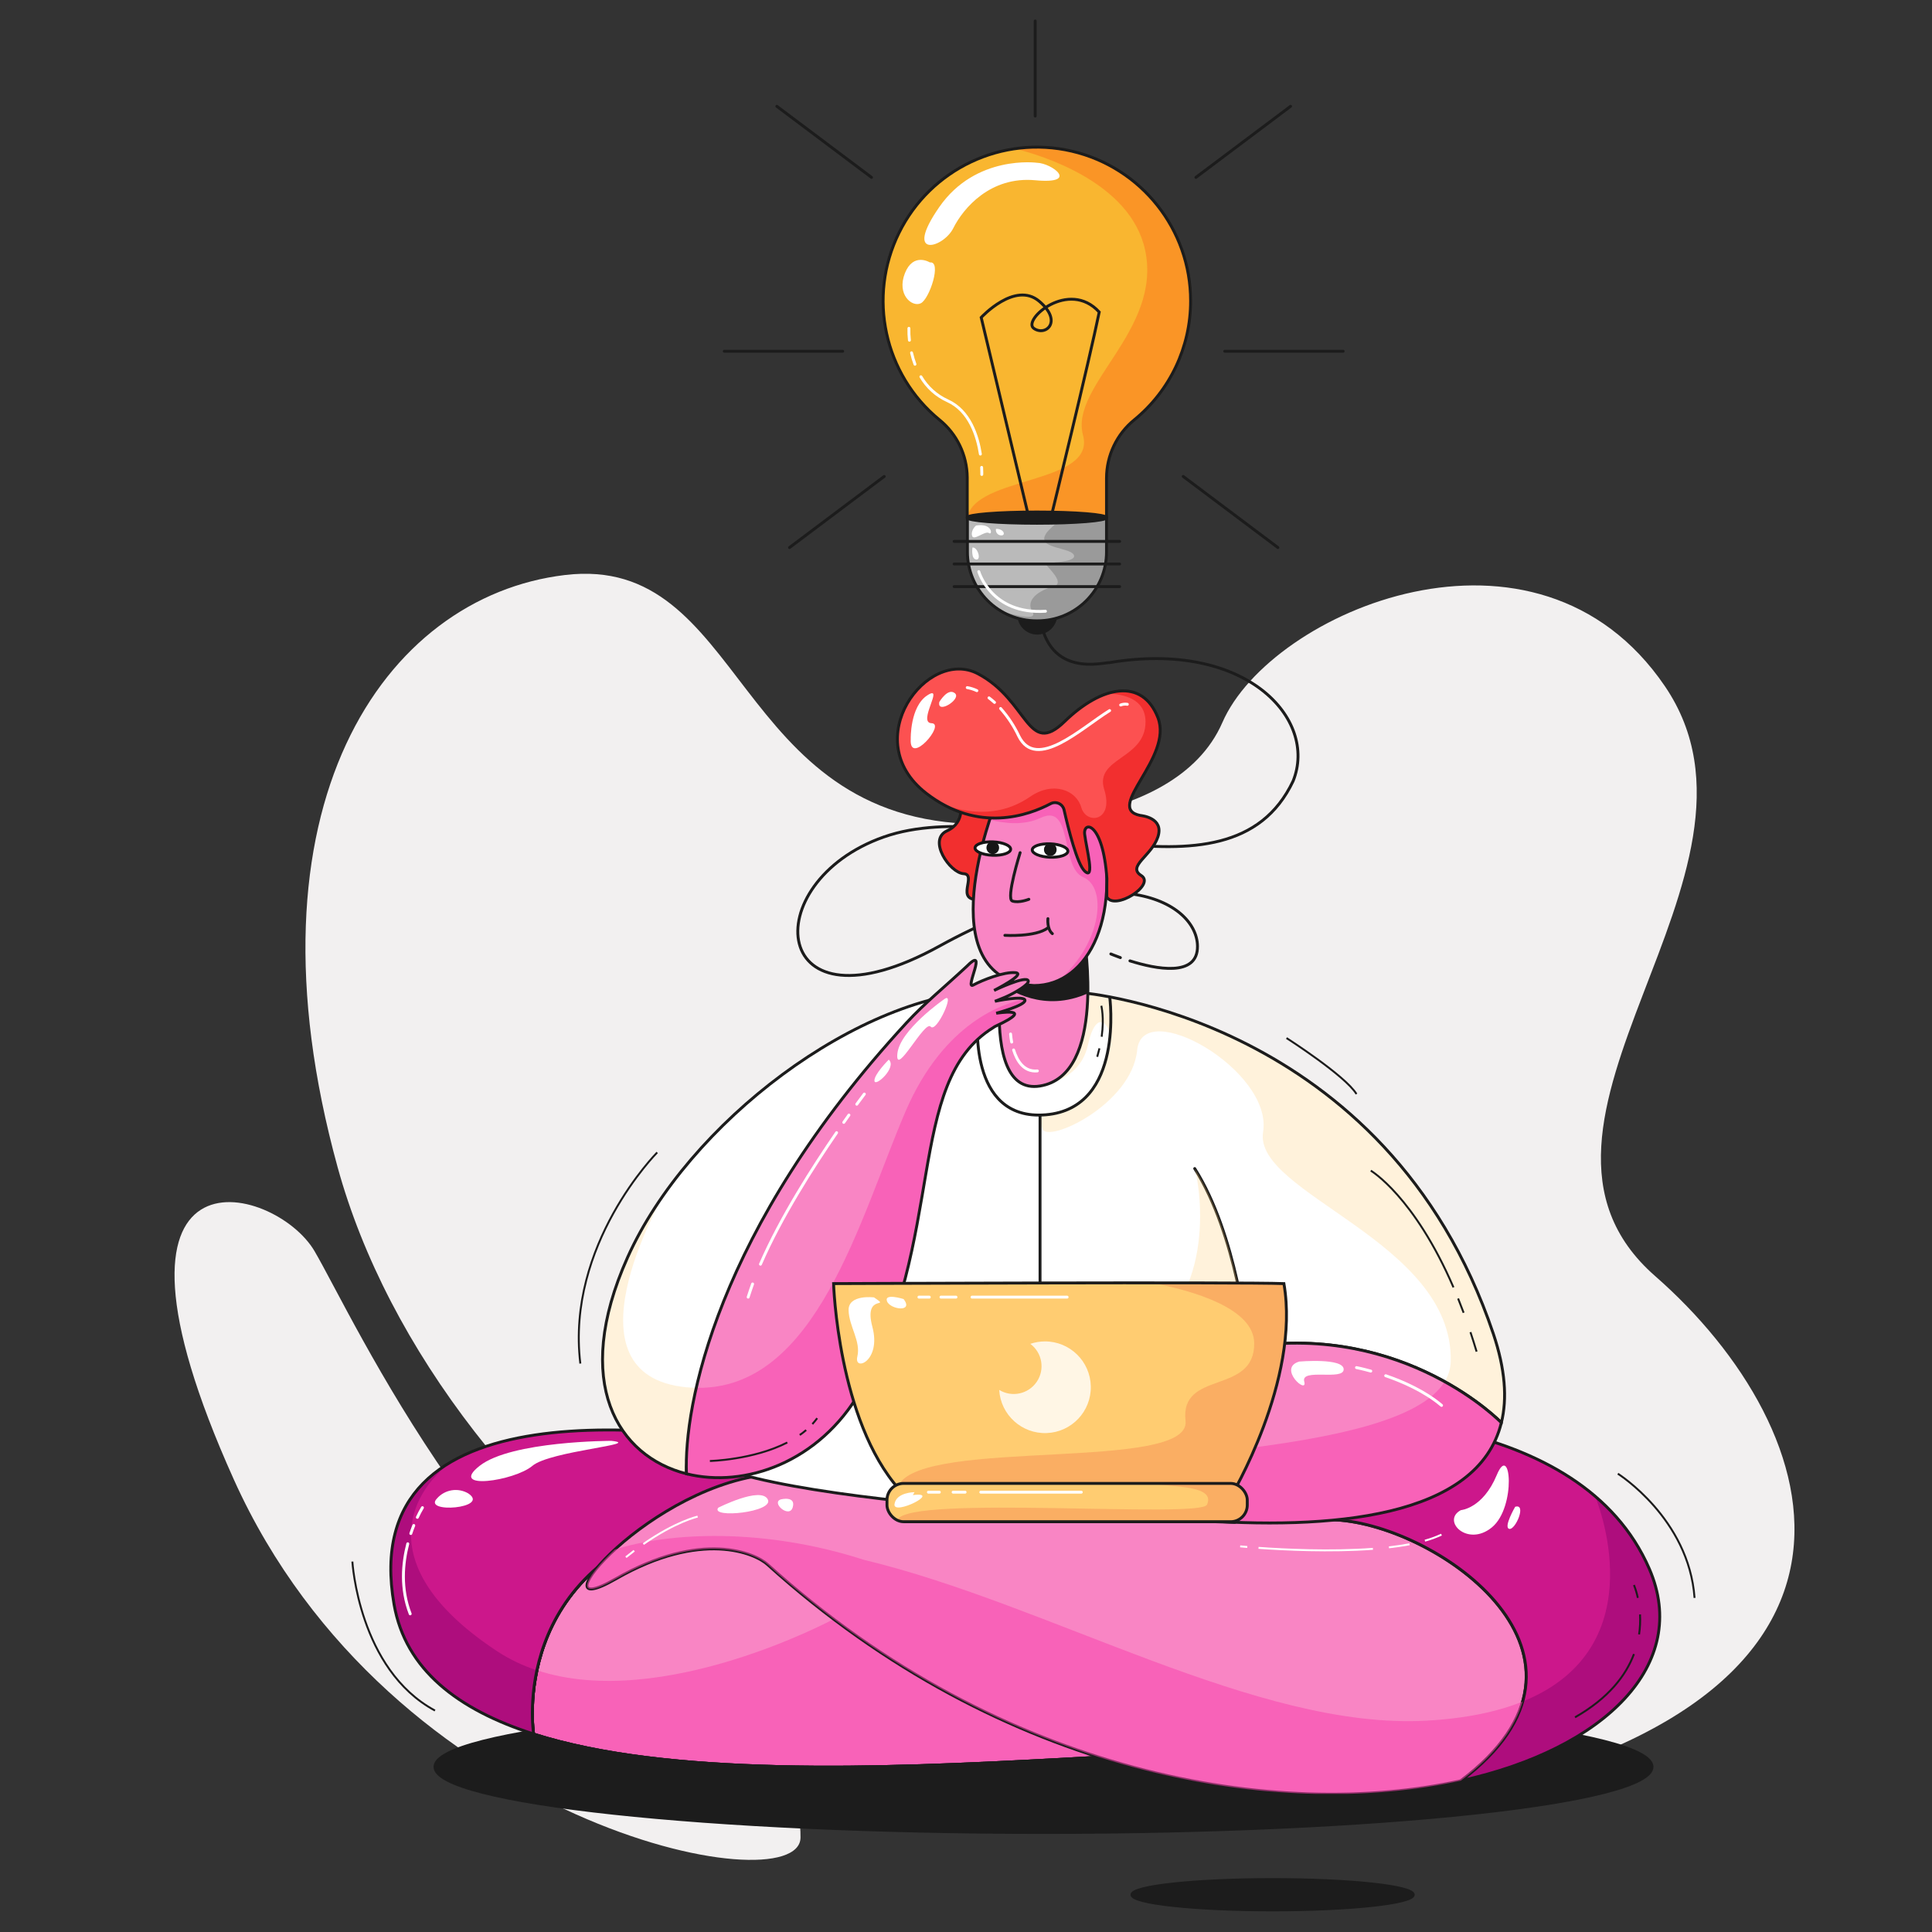 <svg width="1000" height="1000" viewBox="0 0 1000 1000" fill="none" xmlns="http://www.w3.org/2000/svg">
<rect x="0" y="0" width="1000" height="1000" fill="#333333" stroke="none"/>
<path d="M506.326 426.511C506.326 426.511 607.673 431.515 632.703 373.957C657.732 316.399 795.392 257.588 861.749 355.185C928.106 452.783 766.613 581.667 856.699 660.492C946.786 739.318 996.844 886.962 730.323 934.501C463.802 982.04 226.083 790.618 174.76 604.177C123.436 417.735 198.558 308.888 292.383 297.628C386.207 286.367 378.731 425.235 506.326 426.511Z" fill="#F2F0F0"/>
<path d="M381.813 905.653C381.813 905.653 414.883 916.005 414.342 951.18C413.801 986.354 201.848 945.221 121.032 765.796C40.217 586.371 142.219 612.378 162.82 647.621C183.421 682.864 255.575 842.77 381.813 905.653Z" fill="#F2F0F0"/>
<path d="M540.12 948.488C714.073 948.488 855.089 933.281 855.089 914.522C855.089 895.762 714.073 880.555 540.12 880.555C366.168 880.555 225.151 895.762 225.151 914.522C225.151 933.281 366.168 948.488 540.12 948.488Z" fill="#1C1C1C" stroke="#1C1C1C" stroke-width="1.5"/>
<path d="M658.699 988.562C698.904 988.562 731.497 985.045 731.497 980.706C731.497 976.367 698.904 972.85 658.699 972.85C618.493 972.85 585.9 976.367 585.9 980.706C585.9 985.045 618.493 988.562 658.699 988.562Z" fill="#1C1C1C" stroke="#1C1C1C" stroke-width="1.5"/>
<path d="M450.023 759.39C450.023 759.39 437.463 755.939 418.001 751.936C410.904 765.21 393.478 777.241 363.261 784.856C262.339 810.299 276.177 897.383 276.2 897.579C415.459 941.989 707.618 881.809 748.751 916.155C801.408 960.186 582.979 727.436 450.023 759.39Z" fill="#F985C4"/>
<path opacity="0.53" d="M628.678 843.989C560.101 779.668 431.47 838.065 431.47 838.065C431.47 838.065 342.557 885.915 277.89 864.521C275.489 875.345 274.917 886.496 276.2 897.51C366.044 926.196 519.601 911.312 628.275 906.378C654.477 892.771 660.62 873.953 628.678 843.989Z" fill="#F743AE"/>
<path fill-rule="evenodd" clip-rule="evenodd" d="M450.023 759.389C450.023 759.389 437.463 755.939 418.001 751.936C410.904 765.21 393.478 777.241 363.261 784.856C262.339 810.299 276.177 897.383 276.2 897.579C415.459 941.989 707.618 881.809 748.751 916.155C801.408 960.186 582.979 727.436 450.023 759.389Z" stroke="#1C1C1C" stroke-width="1.5"/>
<path fill-rule="evenodd" clip-rule="evenodd" d="M450.023 759.389C450.023 759.389 437.463 755.939 418.001 751.936C410.904 765.21 393.478 777.241 363.261 784.856C262.339 810.299 276.177 897.383 276.2 897.579C415.459 941.989 707.618 881.809 748.751 916.155C801.408 960.186 582.979 727.436 450.023 759.389Z" stroke="#1C1C1C" stroke-width="1.5"/>
<path fill-rule="evenodd" clip-rule="evenodd" d="M450.023 759.389C450.023 759.389 437.463 755.939 418.001 751.936C410.904 765.21 393.478 777.241 363.261 784.856C262.339 810.299 276.177 897.383 276.2 897.579C415.459 941.989 707.618 881.809 748.751 916.155C801.408 960.186 582.979 727.436 450.023 759.389Z" stroke="#1C1C1C" stroke-width="1.5"/>
<path d="M363.26 784.856C393.477 777.206 410.857 765.209 418 751.901C346.939 737.362 183.904 715.864 203.976 830.508C209.854 864.118 236.953 884.96 276.199 897.498C276.176 897.383 262.339 810.299 363.26 784.856Z" fill="#CC178B"/>
<path opacity="0.55" d="M276.2 897.533C274.917 886.519 275.489 875.369 277.89 864.544C270.695 862.199 263.839 858.919 257.497 854.79C193.199 812.496 210.452 773.756 233.963 756.433C210.648 769.765 197.362 792.758 203.976 830.543C209.854 864.153 236.954 884.995 276.2 897.533Z" fill="#960671"/>
<path fill-rule="evenodd" clip-rule="evenodd" d="M363.26 784.856C393.477 777.206 410.857 765.209 418 751.901C346.939 737.362 183.904 715.864 203.976 830.508C209.854 864.118 236.953 884.96 276.199 897.498C276.176 897.383 262.339 810.299 363.26 784.856V784.856Z" stroke="#1C1C1C" stroke-width="1.5"/>
<path d="M584.854 497.343C598.116 501.53 620.016 505.993 619.821 489.728C619.533 466.424 574.444 441.096 486.198 489.728C397.952 538.36 390.728 456.659 457.511 433.194C524.294 409.729 635.935 474.764 669.315 404.266C682.267 372.059 644.861 331.168 574.352 342.958C570.326 342.958 542.939 350.734 538.326 319.655" stroke="#1C1C1C" stroke-width="1.5" stroke-linecap="round"/>
<path d="M574.973 493.766C574.973 493.766 576.882 494.571 579.907 495.664" stroke="#1C1C1C" stroke-width="1.5" stroke-linecap="round"/>
<path d="M691.515 786.696C651.452 784.488 634.578 750.487 628.723 734.05C604.81 735.902 589.075 738.651 589.075 738.651C554.108 770.167 466.483 758.941 401.724 762.806C336.966 766.67 274.382 842.724 318.735 817.235C363.088 791.746 390.935 803.869 397.411 809.908C519.163 919.882 661.965 942.518 756.169 921.734C841.597 857.424 744.425 789.606 691.515 786.696Z" fill="#F985C4"/>
<path fill-rule="evenodd" clip-rule="evenodd" d="M691.515 786.696C651.452 784.488 634.578 750.487 628.723 734.05C604.81 735.902 589.075 738.651 589.075 738.651C554.108 770.167 466.483 758.941 401.724 762.806C336.966 766.67 274.382 842.724 318.735 817.235C363.088 791.746 390.935 803.869 397.411 809.908C519.163 919.882 661.965 942.518 756.169 921.734C841.597 857.424 744.425 789.606 691.515 786.696V786.696Z" stroke="#1C1C1C" stroke-width="1.5"/>
<path d="M853.697 812.047C818.385 730.702 693.516 729.035 628.734 734.05C634.589 750.486 651.463 784.487 691.526 786.696C744.436 789.606 841.654 857.424 756.18 921.71C830.9 905.216 875.034 861.335 853.697 812.047Z" fill="#CC178B"/>
<path opacity="0.55" d="M825.655 774.515C825.655 774.653 858.701 852.283 788.077 880.728C784.269 894.105 774.366 907.988 756.123 921.711C830.888 905.216 875.034 861.335 853.64 812.047C847.319 797.553 837.742 784.71 825.655 774.515Z" fill="#960671"/>
<path fill-rule="evenodd" clip-rule="evenodd" d="M853.697 812.047C818.385 730.702 693.516 729.035 628.734 734.05C634.589 750.486 651.463 784.487 691.526 786.696C744.436 789.606 841.654 857.424 756.18 921.71C830.9 905.216 875.034 861.335 853.697 812.047Z" stroke="#1C1C1C" stroke-width="1.5"/>
<path d="M557.949 524.155C557.949 524.155 647.737 577.25 673.64 668.762C699.543 760.275 639.133 787.961 639.133 787.961C639.133 787.961 380.56 781.439 355.957 749.923C331.353 718.407 442.673 524.983 518.002 513.803C552.336 512.031 557.949 524.155 557.949 524.155Z" fill="white" stroke="#1C1C1C" stroke-width="1.5"/>
<path d="M618.383 604.844C640.18 639.213 645.689 693.93 645.988 697.07C727.425 684.808 777.034 736.304 777.115 736.362C780.163 723.905 779.139 708.756 772.94 690.352C717.671 526.283 559.675 513.803 559.675 513.803C556.224 515.528 543.468 536.681 543.468 536.681" fill="white"/>
<path opacity="0.25" d="M536.509 562.366C536.509 562.366 558.731 560.813 563.09 540.96C567.45 521.107 574.593 530.884 574.202 535.922C573.811 540.96 576.008 525.202 574.386 515.954C573.339 514.631 563.09 514.136 563.09 514.136C563.09 514.136 521.279 553.843 536.509 562.366Z" fill="#FFCC71"/>
<path opacity="0.25" d="M574.386 515.954C574.892 520.083 580.759 573.684 541.329 577.008C541.329 577.008 536.797 576.502 539.534 584.266C542.272 592.03 585.866 571.614 588.592 543.548C591.318 515.482 658.963 554.073 653.775 585.934C648.588 617.796 752.201 642.399 750.901 704.558C750.82 708.297 749.74 711.947 747.773 715.129C766.717 725.619 777.069 736.339 777.092 736.362C780.14 723.905 779.117 708.756 772.917 690.352C727.943 556.776 614.875 523.66 574.386 515.954Z" fill="#FFCC71"/>
<path d="M618.383 604.844C640.18 639.213 645.689 693.93 645.988 697.07C727.425 684.808 777.034 736.304 777.115 736.362C780.163 723.905 779.139 708.756 772.94 690.352C717.671 526.283 559.675 513.803 559.675 513.803C556.224 515.528 543.468 536.681 543.468 536.681" stroke="#1C1C1C" stroke-width="1.5" stroke-linecap="round"/>
<path opacity="0.25" d="M645.989 697.07C645.69 693.929 640.18 639.213 618.383 604.844C619.177 606.132 633.06 666.381 590.536 695.183C548.012 723.985 640.157 712.437 645.989 697.07Z" fill="#FFCC71"/>
<path d="M473.338 762.84C473.338 762.84 753.006 834.96 777.092 736.385C777.092 736.385 727.425 684.831 645.965 697.093V697.242L473.338 762.84Z" fill="#F985C4"/>
<path opacity="0.53" d="M747.773 715.094C723.204 755.548 560.491 752.016 495.561 768.005C562.217 782.613 757.158 817.925 777.092 736.339C777.069 736.339 766.717 725.618 747.773 715.094Z" fill="#F743AE"/>
<path fill-rule="evenodd" clip-rule="evenodd" d="M473.338 762.84C473.338 762.84 753.006 834.96 777.092 736.385C777.092 736.385 727.425 684.831 645.965 697.093V697.242L473.338 762.84Z" stroke="#1C1C1C" stroke-width="1.5"/>
<path d="M538.326 577.146V694.309" stroke="#1C1C1C" stroke-width="1.5" stroke-linecap="round"/>
<path d="M561.181 485.703C561.181 485.703 572.879 556.5 538.326 562.113C503.773 567.726 521.901 478.801 521.901 478.801L561.181 485.703Z" fill="#F985C4"/>
<path d="M517.15 508.581C522.545 512.607 540.397 524.339 563.091 514.136C563.457 504.618 562.817 495.087 561.181 485.703L548.264 483.402C545.504 483.775 542.855 484.728 540.489 486.197C531.114 492.086 523.235 495.192 518.933 497.792C518.646 500.127 517.392 505.958 517.15 508.581H517.15Z" fill="#1C1C1C"/>
<path fill-rule="evenodd" clip-rule="evenodd" d="M561.181 485.703C561.181 485.703 572.879 556.5 538.326 562.113C503.773 567.726 521.901 478.801 521.901 478.801L561.181 485.703Z" stroke="#1C1C1C" stroke-width="1.5"/>
<path d="M496.849 414.883C496.849 414.883 500.219 425.465 490.143 430.066C480.067 434.667 491.581 451.794 498.781 452.219C505.982 452.645 493.893 466.643 506.982 465.493C520.072 464.343 539.649 416.861 523.247 405.209C506.844 393.557 487.923 408.602 496.849 414.883Z" fill="#F22F2F" stroke="#1C1C1C" stroke-width="1.5"/>
<path d="M515.068 416.343C515.068 416.343 479.089 506.901 535.209 510.122C563.412 510.122 582.69 473.579 567.726 420.07C552.761 366.561 515.068 416.343 515.068 416.343Z" fill="#F985C4"/>
<path opacity="0.53" d="M567.727 420.07C565.484 412.019 562.723 406.348 559.675 402.449C554.099 398.949 547.811 396.741 541.271 395.984C527.71 399.631 515.046 416.344 515.046 416.344C515.046 416.344 513.896 419.357 512.239 424.28C520.084 426.305 530.102 427.351 538.626 423.325C555.546 415.343 548.587 448.999 560.733 454.071C572.88 459.144 570.809 487.198 548.426 507.155L548.667 507.04C549.978 506.349 551.278 505.602 552.566 504.797C570.349 492.834 579.321 461.548 567.727 420.07Z" fill="#F743AE"/>
<path fill-rule="evenodd" clip-rule="evenodd" d="M515.068 416.343C515.068 416.343 479.089 506.901 535.209 510.122C563.412 510.122 582.69 473.579 567.726 420.07C552.761 366.561 515.068 416.343 515.068 416.343V416.343Z" stroke="#1C1C1C" stroke-width="1.5"/>
<path d="M514.494 512.653C444.421 513.803 355.922 581.46 324.843 650.807C295.742 715.738 319.828 753.914 355.336 762.829C353.886 728.31 415.562 619.935 514.494 512.653Z" fill="white"/>
<path opacity="0.25" d="M355.255 718.05C290.301 711.747 341.751 621.58 344.017 617.681C336.566 628.058 330.144 639.138 324.843 650.761C295.742 715.692 319.828 753.868 355.336 762.783C354.933 753.109 359.488 737.627 368.448 717.924C364.067 718.427 359.645 718.469 355.255 718.05Z" fill="#FFCC71"/>
<path fill-rule="evenodd" clip-rule="evenodd" d="M514.494 512.653C444.421 513.803 355.922 581.46 324.843 650.807C295.742 715.738 319.828 753.914 355.336 762.829C353.886 728.31 415.562 619.935 514.494 512.653Z" stroke="#1C1C1C" stroke-width="1.5"/>
<path d="M574.352 515.678C574.352 515.678 582.334 573.546 541.329 577.008C500.323 580.47 506.143 525.846 506.143 525.846" stroke="#1C1C1C" stroke-width="1.5"/>
<path d="M515.528 531.056C515.017 531.271 514.537 531.553 514.102 531.896C467.92 560.307 490.326 641.905 445.26 720.178C424.199 756.744 385.598 770.42 355.312 762.829C353.863 728.322 370.265 636.752 469.185 529.423C478.767 519.071 488.739 511.019 500.126 500.426C511.928 488.463 498.976 512.457 503.738 509.869C508.5 507.281 519.692 502.876 525.593 503.451C531.493 504.026 514.516 512.653 514.516 512.653C514.516 512.653 531.286 504.601 532.241 507.695C532.816 509.582 524.833 514.171 520.417 516.08C517.46 517.369 514.941 518.266 514.941 518.266C515.517 518.128 530.263 515.091 530.527 517.748C530.792 520.405 515.632 524.454 515.632 524.454C515.632 524.454 537.175 520.98 515.528 531.056Z" fill="#F985C4"/>
<path opacity="0.53" d="M515.609 524.408C515.609 524.408 530.769 520.371 530.505 517.702C530.473 517.502 530.361 517.323 530.194 517.208C519.842 519.197 488.671 528.917 468.737 575.202C445.192 629.85 422.831 719.603 360.385 718.338C356.037 737.431 354.91 752.603 355.336 762.783C385.621 770.374 424.223 756.698 445.284 720.132C490.35 641.916 467.944 560.249 514.125 531.85C514.556 531.525 515.028 531.258 515.529 531.056C537.176 520.98 515.609 524.408 515.609 524.408Z" fill="#F743AE"/>
<path fill-rule="evenodd" clip-rule="evenodd" d="M515.528 531.056C515.017 531.271 514.537 531.553 514.102 531.896C467.92 560.307 490.326 641.905 445.26 720.178C424.199 756.744 385.598 770.42 355.312 762.829C353.863 728.322 370.265 636.752 469.185 529.423C478.767 519.071 488.739 511.019 500.126 500.426C511.928 488.463 498.976 512.457 503.738 509.869C508.5 507.281 519.692 502.876 525.593 503.451C531.493 504.026 514.516 512.653 514.516 512.653C514.516 512.653 531.286 504.601 532.241 507.695C532.816 509.582 524.833 514.171 520.417 516.08C517.46 517.369 514.941 518.266 514.941 518.266C515.517 518.128 530.263 515.091 530.527 517.748C530.792 520.405 515.632 524.454 515.632 524.454C515.632 524.454 537.175 520.98 515.528 531.056V531.056Z" stroke="#1C1C1C" stroke-width="1.5"/>
<path d="M636.947 774.906C636.947 774.906 673.203 714.473 664.553 664.391C643.412 663.529 431.458 664.391 431.458 664.391C431.458 664.391 433.609 735.188 465.562 771.018C507.868 779.668 636.947 774.906 636.947 774.906Z" fill="#FFCC71"/>
<path opacity="0.74" d="M664.565 664.414C657.663 664.138 630.207 664.035 596.459 664.035C617.463 668.072 648.979 677.136 649.175 695.183C649.462 722.26 610.607 708.871 613.632 735.441C616.658 762.012 478.296 744.137 465.172 768.603C464.938 769.043 464.76 769.51 464.643 769.995C464.953 770.351 465.252 770.708 465.574 771.064C480.688 774.147 506.879 775.527 534.301 776.022C578.527 772.939 628.873 767.798 636.971 774.872C637.523 773.951 673.111 714.105 664.565 664.414Z" fill="#F9A45F"/>
<path fill-rule="evenodd" clip-rule="evenodd" d="M636.947 774.906C636.947 774.906 673.203 714.473 664.553 664.391C643.412 663.529 431.458 664.391 431.458 664.391C431.458 664.391 433.609 735.188 465.562 771.018C507.868 779.668 636.947 774.906 636.947 774.906V774.906Z" stroke="#1C1C1C" stroke-width="1.5"/>
<path d="M536.9 327.706C542.205 327.706 546.505 323.406 546.505 318.102C546.505 312.797 542.205 308.497 536.9 308.497C531.596 308.497 527.296 312.797 527.296 318.102C527.296 323.406 531.596 327.706 536.9 327.706Z" fill="#1C1C1C" stroke="#1C1C1C" stroke-width="1.5"/>
<rect x="459.098" y="767.809" width="186.488" height="19.83" rx="8.62" fill="#FFCC71"/>
<path opacity="0.74" d="M464.643 786.615C465.999 787.284 467.49 787.634 469.002 787.639H635.659C641.135 787.639 645.575 783.2 645.575 777.724C645.575 772.248 641.135 767.809 635.659 767.809H595.148C607.341 769.764 629.276 768.775 624.744 778.805C621.408 786.19 470.072 773.572 464.643 786.615H464.643Z" fill="#F9A45F"/>
<rect x="459.098" y="767.809" width="186.488" height="19.83" rx="8.62" stroke="#1C1C1C" stroke-width="1.5"/>
<path d="M572.925 454.761C570.901 425.269 560.537 424.694 561.423 431.883C562.308 439.072 566.886 456.038 561.423 450.885C557.512 447.17 553.003 429.145 550.76 419.207C550.425 417.735 549.423 416.502 548.049 415.875C546.675 415.248 545.087 415.298 543.755 416.01C532.621 421.91 506.43 431.515 479.4 410.592C443.742 382.987 479.975 334.907 506.165 348.721C532.356 362.535 531.781 392.177 551.025 373.474C570.268 354.771 591.283 350.734 599.334 371.45C607.386 392.165 571.418 418.368 590.133 422.06C591.03 422.198 602.578 423.268 599.334 433.148C596.091 443.029 583.139 448.423 590.696 453.174C598.253 457.924 577.066 471.52 572.879 464.285C572.845 459.466 572.925 454.761 572.925 454.761Z" fill="#FC5151"/>
<path d="M599.392 371.45C594.412 358.671 584.508 355.347 573.121 359.016C581.966 359.223 592.79 361.868 592.917 373.474C593.124 393.109 566.369 392.028 571.545 408.648C576.721 425.269 562.263 426.995 559.675 417.931C557.087 408.867 544.998 404.266 533.346 412.283C521.694 420.3 507.293 423.049 488.613 416.62C512.205 429.341 533.875 421.22 543.733 416.01C545.064 415.298 546.652 415.248 548.026 415.875C549.4 416.503 550.403 417.735 550.737 419.208C552.98 429.146 557.489 447.17 561.4 450.885C566.864 456.061 562.263 439.084 561.4 431.883C560.537 424.683 570.901 425.269 572.902 454.761C572.902 454.761 572.822 459.466 572.902 464.331C577.089 471.566 598.277 457.97 590.72 453.22C583.163 448.47 596.114 443.075 599.358 433.194C602.602 423.314 591.042 422.244 590.156 422.106C571.476 418.333 607.444 392.177 599.392 371.45Z" fill="#F22F2F"/>
<path fill-rule="evenodd" clip-rule="evenodd" d="M572.925 454.761C570.901 425.269 560.537 424.694 561.423 431.883C562.308 439.072 566.886 456.038 561.423 450.885C557.512 447.17 553.003 429.145 550.76 419.207C550.425 417.735 549.423 416.502 548.049 415.875C546.675 415.248 545.087 415.298 543.755 416.01C532.621 421.91 506.43 431.515 479.4 410.592C443.742 382.987 479.975 334.907 506.165 348.721C532.356 362.535 531.781 392.177 551.025 373.474C570.268 354.771 591.283 350.734 599.334 371.45C607.386 392.165 571.418 418.368 590.133 422.06C591.03 422.198 602.578 423.268 599.334 433.148C596.091 443.029 583.139 448.423 590.696 453.174C598.253 457.924 577.066 471.52 572.879 464.285C572.845 459.466 572.925 454.761 572.925 454.761V454.761Z" stroke="#1C1C1C" stroke-width="1.5"/>
<path d="M616.255 155.758C616.264 118.772 590.787 86.656 554.769 78.249C518.751 69.841 481.689 87.36 465.323 120.527C448.956 153.695 457.601 193.767 486.186 217.238C495.249 224.532 500.557 235.511 500.645 247.144V267.952H572.73V247.477C572.748 235.786 578.013 224.719 587.073 217.33C605.564 202.238 616.281 179.626 616.255 155.758Z" fill="#F9B630"/>
<path opacity="0.58" d="M533.576 76.254C530.862 76.359 528.156 76.604 525.467 76.99C538.66 80.245 585.371 94.243 592.767 129.716C601.406 171.125 553.659 199.651 560.561 225.266C567.462 250.882 504.659 246.12 500.668 267.929H572.753V247.477C572.771 235.786 578.036 224.72 587.097 217.33C613.569 195.67 623.235 159.513 611.102 127.532C598.97 95.552 567.754 74.904 533.576 76.254Z" fill="#FC7E1F"/>
<path fill-rule="evenodd" clip-rule="evenodd" d="M616.255 155.758C616.264 118.772 590.787 86.656 554.769 78.249C518.751 69.841 481.689 87.36 465.323 120.527C448.956 153.695 457.601 193.767 486.186 217.238C495.249 224.532 500.557 235.511 500.645 247.144V267.952H572.73V247.477C572.748 235.786 578.013 224.719 587.073 217.33C605.564 202.238 616.281 179.625 616.255 155.758V155.758Z" stroke="#1C1C1C" stroke-width="1.5"/>
<path d="M500.645 267.929H572.73V285.677C572.73 295.134 568.973 304.203 562.286 310.89C555.599 317.577 546.529 321.334 537.072 321.334H536.394C526.937 321.334 517.867 317.577 511.18 310.89C504.493 304.203 500.737 295.134 500.737 285.677V267.929H500.645Z" fill="#BABABA"/>
<path opacity="0.65" d="M540.834 280.225C542.996 283.963 555.511 284.113 555.948 287.713C556.385 291.313 541.696 290.956 541.409 291.923C541.121 292.889 552.198 301.826 545.147 303.62C538.096 305.415 530.47 310.441 534.358 316.63C538.05 322.507 519.784 316.802 517.921 316.204C523.465 319.584 529.831 321.375 536.325 321.38H537.003C546.46 321.38 555.53 317.623 562.217 310.936C568.904 304.249 572.661 295.18 572.661 285.723V267.929H552.336C549.138 269.528 547.148 270.712 547.148 270.712C547.148 270.712 538.66 276.486 540.834 280.225Z" fill="#898989"/>
<path fill-rule="evenodd" clip-rule="evenodd" d="M500.645 267.929H572.73V285.677C572.73 295.134 568.973 304.203 562.286 310.89C555.599 317.577 546.529 321.334 537.072 321.334H536.394C526.937 321.334 517.867 317.577 511.18 310.89C504.493 304.203 500.737 295.134 500.737 285.677V267.929H500.645Z" stroke="#1C1C1C" stroke-width="1.5"/>
<path d="M493.847 280.225H579.528" stroke="#1C1C1C" stroke-width="1.5" stroke-linecap="round"/>
<path d="M493.847 291.923H579.528" stroke="#1C1C1C" stroke-width="1.5" stroke-linecap="round"/>
<path d="M493.847 303.621H579.528" stroke="#1C1C1C" stroke-width="1.5" stroke-linecap="round"/>
<path d="M536.681 270.839C556.59 270.839 572.73 269.536 572.73 267.929C572.73 266.321 556.59 265.019 536.681 265.019C516.772 265.019 500.633 266.321 500.633 267.929C500.633 269.536 516.772 270.839 536.681 270.839Z" fill="#1C1C1C" stroke="#1C1C1C" stroke-width="1.5"/>
<path d="M532.529 267.929L507.868 164.327C507.868 164.327 525.352 145.325 537.878 155.907C550.404 166.49 541.11 174.311 535.071 169.94C529.032 165.569 553.199 144.256 568.957 161.521C563.988 185.906 544.135 267.273 544.135 267.273" stroke="#1C1C1C" stroke-width="1.5"/>
<path d="M528.019 441.338C528.019 441.338 520.531 465.206 523.982 466.367C527.433 467.529 532.528 465.47 532.528 465.47" fill="#F985C4"/>
<path d="M528.019 441.338C528.019 441.338 520.531 465.206 523.982 466.367C527.433 467.529 532.528 465.47 532.528 465.47" stroke="#1C1C1C" stroke-width="1.5" stroke-linecap="round"/>
<path opacity="0.82" d="M540.891 694.309C538.305 694.314 535.736 694.741 533.288 695.574C539.47 700.167 540.944 708.811 536.634 715.194C532.323 721.576 523.754 723.438 517.185 719.419C517.937 732.325 528.882 742.254 541.8 741.75C554.718 741.245 564.855 730.492 564.598 717.567C564.341 704.641 553.785 694.3 540.856 694.309H540.891Z" fill="white"/>
<path d="M520.13 484.127C520.13 484.127 536.084 485.128 542.421 480.239L520.13 484.127Z" fill="#F985C4"/>
<path d="M520.13 484.127C520.13 484.127 536.084 485.128 542.421 480.239" stroke="#1C1C1C" stroke-width="1.5" stroke-linecap="round"/>
<path d="M633.922 181.81H695.218" stroke="#1C1C1C" stroke-width="1.5" stroke-linecap="round"/>
<path d="M618.992 91.816L668.004 55.02" stroke="#1C1C1C" stroke-width="1.5" stroke-linecap="round"/>
<path d="M661.448 283.411L612.425 246.603" stroke="#1C1C1C" stroke-width="1.5" stroke-linecap="round"/>
<path d="M436.174 181.81H374.878" stroke="#1C1C1C" stroke-width="1.5" stroke-linecap="round"/>
<path d="M451.104 91.816L402.093 55.02" stroke="#1C1C1C" stroke-width="1.5" stroke-linecap="round"/>
<path d="M408.648 283.411L457.671 246.603" stroke="#1C1C1C" stroke-width="1.5" stroke-linecap="round"/>
<path d="M535.819 60.07V10.863" stroke="#1C1C1C" stroke-width="1.5" stroke-linecap="round"/>
<path d="M542.398 475.489C542.398 475.489 541.835 480.952 544.699 483.253L542.398 475.489Z" fill="#F985C4"/>
<path d="M542.398 475.489C542.398 475.489 541.835 480.952 544.699 483.253" stroke="#1C1C1C" stroke-width="1.5" stroke-linecap="round"/>
<path opacity="0.53" d="M760.885 917.949C761.644 917.328 762.392 916.707 763.116 916.086C763.565 915.706 763.991 915.327 764.416 914.936C765.049 914.372 765.67 913.785 766.28 913.256L767.579 912.037C768.143 911.508 768.73 910.979 769.213 910.45L770.489 909.173C770.984 908.667 771.456 908.149 771.939 907.643C772.422 907.137 772.755 906.769 773.146 906.332C773.538 905.895 773.986 905.366 774.4 904.883C775.24 903.916 776.045 902.939 776.804 901.972L777.586 900.983C778.035 900.385 778.461 899.833 778.886 899.2L779.565 898.257C779.99 897.636 780.393 897.026 780.784 896.417L781.325 895.577C781.739 894.922 782.13 894.277 782.475 893.633L782.843 892.989C783.246 892.287 783.637 891.574 783.993 890.861L784.062 890.723C785.742 887.532 787.105 884.184 788.134 880.728C775.274 885.904 758.999 889.458 738.444 890.608C650.669 895.531 543.456 830.462 447.285 807.4C395.041 790.526 345.938 793.091 318.148 802.109C300.975 817.879 297.11 829.715 318.781 817.223C363.122 791.734 390.981 803.857 397.457 809.896C403.933 815.935 410.558 821.399 417.183 826.805C475.684 874.401 538.061 903.042 596.942 917.328L597.322 917.42C598.966 917.823 600.611 918.202 602.256 918.57L602.969 918.731L607.662 919.767L608.582 919.974L613.103 920.905L614.184 921.112C615.645 921.411 617.106 921.688 618.555 921.964L619.705 922.182L623.973 922.941L625.226 923.16L629.413 923.85L630.724 924.045L634.865 924.667L636.154 924.851C637.534 925.046 638.914 925.242 640.283 925.414L641.525 925.575L645.677 926.093L646.828 926.219L651.061 926.68L651.969 926.772L656.409 927.186H656.766C663.422 927.768 669.993 928.171 676.481 928.393H677.067L680.691 928.497H682.278H685.499H687.431H692.55H695.391H697.611L700.337 928.416L702.637 928.336L705.26 928.221L707.56 928.106L710.102 927.956L712.483 927.807L714.945 927.623L717.36 927.439L719.741 927.22L722.18 926.99L724.48 926.76L726.93 926.484L729.231 926.219L731.681 925.909L733.866 925.621L736.35 925.265L738.455 924.954C739.307 924.828 740.146 924.678 740.997 924.54L742.976 924.218L745.621 923.758L747.439 923.424L750.36 922.861L751.833 922.573C753.282 922.274 754.731 921.975 756.169 921.653C757.411 920.721 758.608 919.778 759.781 918.846L760.885 917.949Z" fill="#F743AE"/>
<path d="M471.395 382.538C471.395 382.538 470.969 365.699 480.033 359.867C489.097 354.035 474.638 374.118 482.184 374.337C489.729 374.555 470.532 396.778 471.395 382.538Z" fill="white"/>
<path d="M486.198 363.329C486.198 363.329 490.603 355.807 494.249 358.809C497.896 361.811 484.806 370.023 486.198 363.329Z" fill="white"/>
<path d="M488.614 517.254C488.614 517.254 465.54 533.23 464.459 545.538C463.378 557.845 478.71 527.824 481.712 531.39C484.714 534.956 494.882 512.411 488.614 517.254Z" fill="white"/>
<path d="M460.018 548.471C460.018 548.471 452.185 556.281 452.622 559.525C453.059 562.768 464.424 552.37 460.018 548.471Z" fill="white"/>
<path d="M452.404 671.534C452.404 671.534 439.016 669.809 439.234 678.229C439.453 686.649 445.675 694.206 443.755 702.188C441.834 710.171 456.292 704.627 451.542 686.787C446.791 668.946 461.687 677.803 452.404 671.534Z" fill="white"/>
<path d="M467.725 672.397C467.725 672.397 457.58 669.165 459.098 673.478C460.617 677.792 473.12 679.529 467.725 672.397Z" fill="white"/>
<path d="M316.423 745.782C316.423 745.782 264.662 745.782 248.226 758.734C231.789 771.686 266.388 766.509 275.544 758.734C284.7 750.958 333.481 747.519 316.423 745.782Z" fill="white"/>
<path d="M242.371 772.985C237.059 769.866 230.282 770.951 226.21 775.573C218.434 783.556 254 780.749 242.371 772.985Z" fill="white"/>
<path d="M371.749 780.393C371.749 780.393 393.604 769.293 397.365 775.999C401.126 782.705 367.436 786.144 371.749 780.393Z" fill="white"/>
<path d="M404.267 776.056C404.267 776.056 412.042 774.124 410.317 780.163C408.592 786.201 398.803 777.644 404.267 776.056Z" fill="white"/>
<path d="M672.479 704.742C672.479 704.742 695.484 702.729 695.484 708.768C695.484 714.806 673.112 707.985 675.078 715.094C677.045 722.202 660.977 708.192 672.479 704.742Z" fill="white"/>
<path d="M473.338 772.353C473.338 772.353 463.849 772.353 462.986 778.575C462.123 784.798 487.992 771.846 472.51 773.848" fill="white"/>
<path d="M211.062 799.061C208.439 809.16 207.266 822.215 212.316 835.328" stroke="white" stroke-width="1.5" stroke-linecap="round"/>
<path d="M214.168 789.583C213.65 790.871 213.132 792.252 212.638 793.747" stroke="white" stroke-width="1.5" stroke-linecap="round"/>
<path d="M218.654 780.358C217.687 781.982 216.808 783.656 216.02 785.373" stroke="white" stroke-width="1.5" stroke-linecap="round"/>
<path d="M389.544 664.575C388.715 666.876 387.956 669.176 387.243 671.396" stroke="white" stroke-width="1.5" stroke-linecap="round"/>
<path d="M433.022 586.268C420.968 603.797 404.082 630.184 393.615 654.35" stroke="white" stroke-width="1.5" stroke-linecap="round"/>
<path d="M439.406 577.158L436.737 580.942" stroke="white" stroke-width="1.5" stroke-linecap="round"/>
<path d="M447.378 566.288C447.378 566.288 445.928 568.174 443.467 571.544" stroke="white" stroke-width="1.5" stroke-linecap="round"/>
<path d="M580.057 364.905C581.152 364.472 582.346 364.349 583.507 364.548" stroke="white" stroke-width="1.5" stroke-linecap="round"/>
<path d="M517.898 366.711C521.689 370.989 524.853 375.783 527.296 380.951C536.291 399.354 559.79 376.764 574.34 367.792" stroke="white" stroke-width="1.5" stroke-linecap="round"/>
<path d="M511.905 361.213C512.825 361.903 513.78 362.685 514.758 363.571" stroke="white" stroke-width="1.5" stroke-linecap="round"/>
<path d="M500.645 355.91C502.369 356.206 504.044 356.736 505.625 357.486" stroke="white" stroke-width="1.5" stroke-linecap="round"/>
<path d="M524.65 543.456C526.353 548.942 529.849 554.958 536.935 554.303" stroke="white" stroke-width="1.5" stroke-linecap="round"/>
<path d="M523.075 535.197C523.182 536.599 523.37 537.993 523.638 539.372" stroke="white" stroke-width="1.5" stroke-linecap="round"/>
<path d="M503.129 671.396H552.336" stroke="white" stroke-width="1.5" stroke-linecap="round"/>
<path d="M487.049 671.396H494.813" stroke="white" stroke-width="1.5" stroke-linecap="round"/>
<path d="M475.639 671.396H480.999" stroke="white" stroke-width="1.5" stroke-linecap="round"/>
<path d="M507.661 772.352H559.675" stroke="white" stroke-width="1.5" stroke-linecap="round"/>
<path d="M493.341 772.352H499.529" stroke="white" stroke-width="1.5" stroke-linecap="round"/>
<path d="M480.538 772.352H486.197" stroke="white" stroke-width="1.5" stroke-linecap="round"/>
<path d="M717.233 712.069C726.205 715.151 737.489 720.12 746.15 727.436" stroke="white" stroke-width="1.5" stroke-linecap="round"/>
<path d="M702.12 707.87C702.12 707.87 705.019 708.422 709.516 709.676" stroke="white" stroke-width="1.5" stroke-linecap="round"/>
<path d="M756.146 781.647C756.146 781.647 767.499 780.864 774.734 763.45C781.969 746.035 784.914 780.059 772.249 790.526C759.585 800.994 745.909 787.087 756.146 781.647Z" fill="white"/>
<path d="M784.247 779.91C784.247 779.91 778.013 790.63 781.199 791.343C784.385 792.056 790.343 778.035 784.247 779.91Z" fill="white"/>
<path d="M737.524 797.462C740.467 796.655 743.337 795.605 746.105 794.322" stroke="white"/>
<path d="M718.913 800.901C722.605 800.476 726.171 799.947 729.553 799.314" stroke="white"/>
<path d="M651.406 801.166C664.404 802.097 688.662 803.317 710.62 801.672" stroke="white"/>
<path d="M641.905 800.395L645.586 800.717" stroke="white"/>
<path d="M328.259 802.65C326.856 803.708 325.43 804.827 323.98 806.008" stroke="white"/>
<path d="M361.098 784.994C361.098 784.994 349.757 787.524 332.986 799.211" stroke="white"/>
<path d="M761.104 689.513C762.186 692.756 763.248 696.119 764.291 699.6" stroke="#1C1C1C"/>
<path d="M754.709 672.098C755.675 674.483 756.63 676.944 757.573 679.483" stroke="#1C1C1C"/>
<path d="M709.516 605.925C709.516 605.925 731.968 619.176 752.316 666.347" stroke="#1C1C1C"/>
<path d="M569.072 542.616C568.739 544.031 568.336 545.492 567.922 546.999" stroke="#1C1C1C"/>
<path d="M570.039 520.578C570.039 520.578 571.615 526.708 570.223 536.612" stroke="#1C1C1C"/>
<path d="M420.474 737.109C421.362 736.134 422.199 735.113 422.981 734.05" stroke="#1C1C1C"/>
<path d="M413.952 742.757C415.102 741.952 416.253 741.101 417.265 740.192" stroke="#1C1C1C"/>
<path d="M367.437 756.203C367.437 756.203 389.751 755.709 407.499 746.633" stroke="#1C1C1C"/>
<path d="M845.738 856.136C841.609 867.074 832.787 878.853 815.223 888.883" stroke="#1C1C1C"/>
<path d="M848.879 835.627C849.06 839.086 848.895 842.554 848.384 845.979" stroke="#1C1C1C"/>
<path d="M845.727 820.398C846.591 822.554 847.261 824.783 847.728 827.058" stroke="#1C1C1C"/>
<path d="M837.388 762.783C837.388 762.783 874.195 785.971 877.094 827.069" stroke="#1C1C1C"/>
<path d="M340.164 596.505C340.164 596.505 292.901 644.067 300.377 705.777" stroke="#1C1C1C"/>
<path d="M182.387 808.263C182.387 808.263 185.619 864.095 225.152 885.386" stroke="#1C1C1C"/>
<path d="M665.899 537.291C665.899 537.291 696.369 556.787 702.12 566.288" stroke="#1C1C1C"/>
<path d="M536.682 84.248C536.682 84.248 505.096 79.934 486.198 107.126C467.3 134.317 488.234 128.474 493.41 118.122C498.586 107.77 512.619 91.138 535.819 93.3C559.019 95.463 544.549 84.42 536.682 84.248Z" fill="white"/>
<path d="M481.32 135.836C481.32 135.836 472.694 130.441 468.369 141.449C464.044 152.457 472.038 159.139 476.582 156.988C481.125 154.838 487.589 134.973 481.32 135.836Z" fill="white"/>
<path d="M508.099 241.922C508.214 244.222 508.168 245.58 508.168 245.58" stroke="white" stroke-width="1.5" stroke-linecap="round"/>
<path d="M476.662 195.004C479.867 200.473 484.689 204.813 490.465 207.426C501.887 212.614 505.982 225.646 507.442 235.032" stroke="white" stroke-width="1.5" stroke-linecap="round"/>
<path d="M471.82 182.616C472.283 184.621 472.87 186.596 473.58 188.528" stroke="white" stroke-width="1.5" stroke-linecap="round"/>
<path d="M470.451 169.94C470.394 171.995 470.482 174.052 470.716 176.094" stroke="white" stroke-width="1.5" stroke-linecap="round"/>
<path d="M505.177 272.023C505.177 272.023 502.37 274.404 503.129 277.314C503.888 280.225 509.927 274.508 511.871 275.911C513.815 277.314 513.803 270.517 505.177 272.023Z" fill="white"/>
<path d="M503.336 283.411C503.336 283.411 502.473 289.288 505.28 289.61C508.086 289.933 506.039 283.043 503.336 283.411Z" fill="white"/>
<path d="M515.529 273.749C515.361 274.511 515.522 275.309 515.973 275.946C516.424 276.583 517.123 277.001 517.898 277.096C520.82 277.533 519.854 273.645 515.529 273.749Z" fill="white"/>
<path d="M506.626 295.879C506.626 295.879 513.056 318.217 541.133 316.377" stroke="white" stroke-width="1.5" stroke-linecap="round"/>
<path d="M552.727 440.594C552.803 438.677 548.738 436.959 543.647 436.756C538.557 436.554 534.368 437.943 534.292 439.86C534.215 441.777 538.28 443.496 543.371 443.698C548.462 443.901 552.65 442.511 552.727 440.594Z" fill="white" stroke="#161616" stroke-width="1.5"/>
<path d="M543.629 443.04C545.439 443.04 546.907 441.573 546.907 439.762C546.907 437.952 545.439 436.484 543.629 436.484C541.818 436.484 540.351 437.952 540.351 439.762C540.351 441.573 541.818 443.04 543.629 443.04Z" fill="#161616"/>
<path d="M523.116 439.588C523.193 437.671 519.128 435.953 514.037 435.75C508.946 435.547 504.757 436.937 504.681 438.854C504.605 440.771 508.67 442.489 513.761 442.692C518.851 442.895 523.04 441.505 523.116 439.588Z" fill="white" stroke="#161616" stroke-width="1.5"/>
<path d="M513.86 442.063C515.671 442.063 517.138 440.595 517.138 438.785C517.138 436.974 515.671 435.506 513.86 435.506C512.05 435.506 510.582 436.974 510.582 438.785C510.582 440.595 512.05 442.063 513.86 442.063Z" fill="#161616"/>
</svg>
